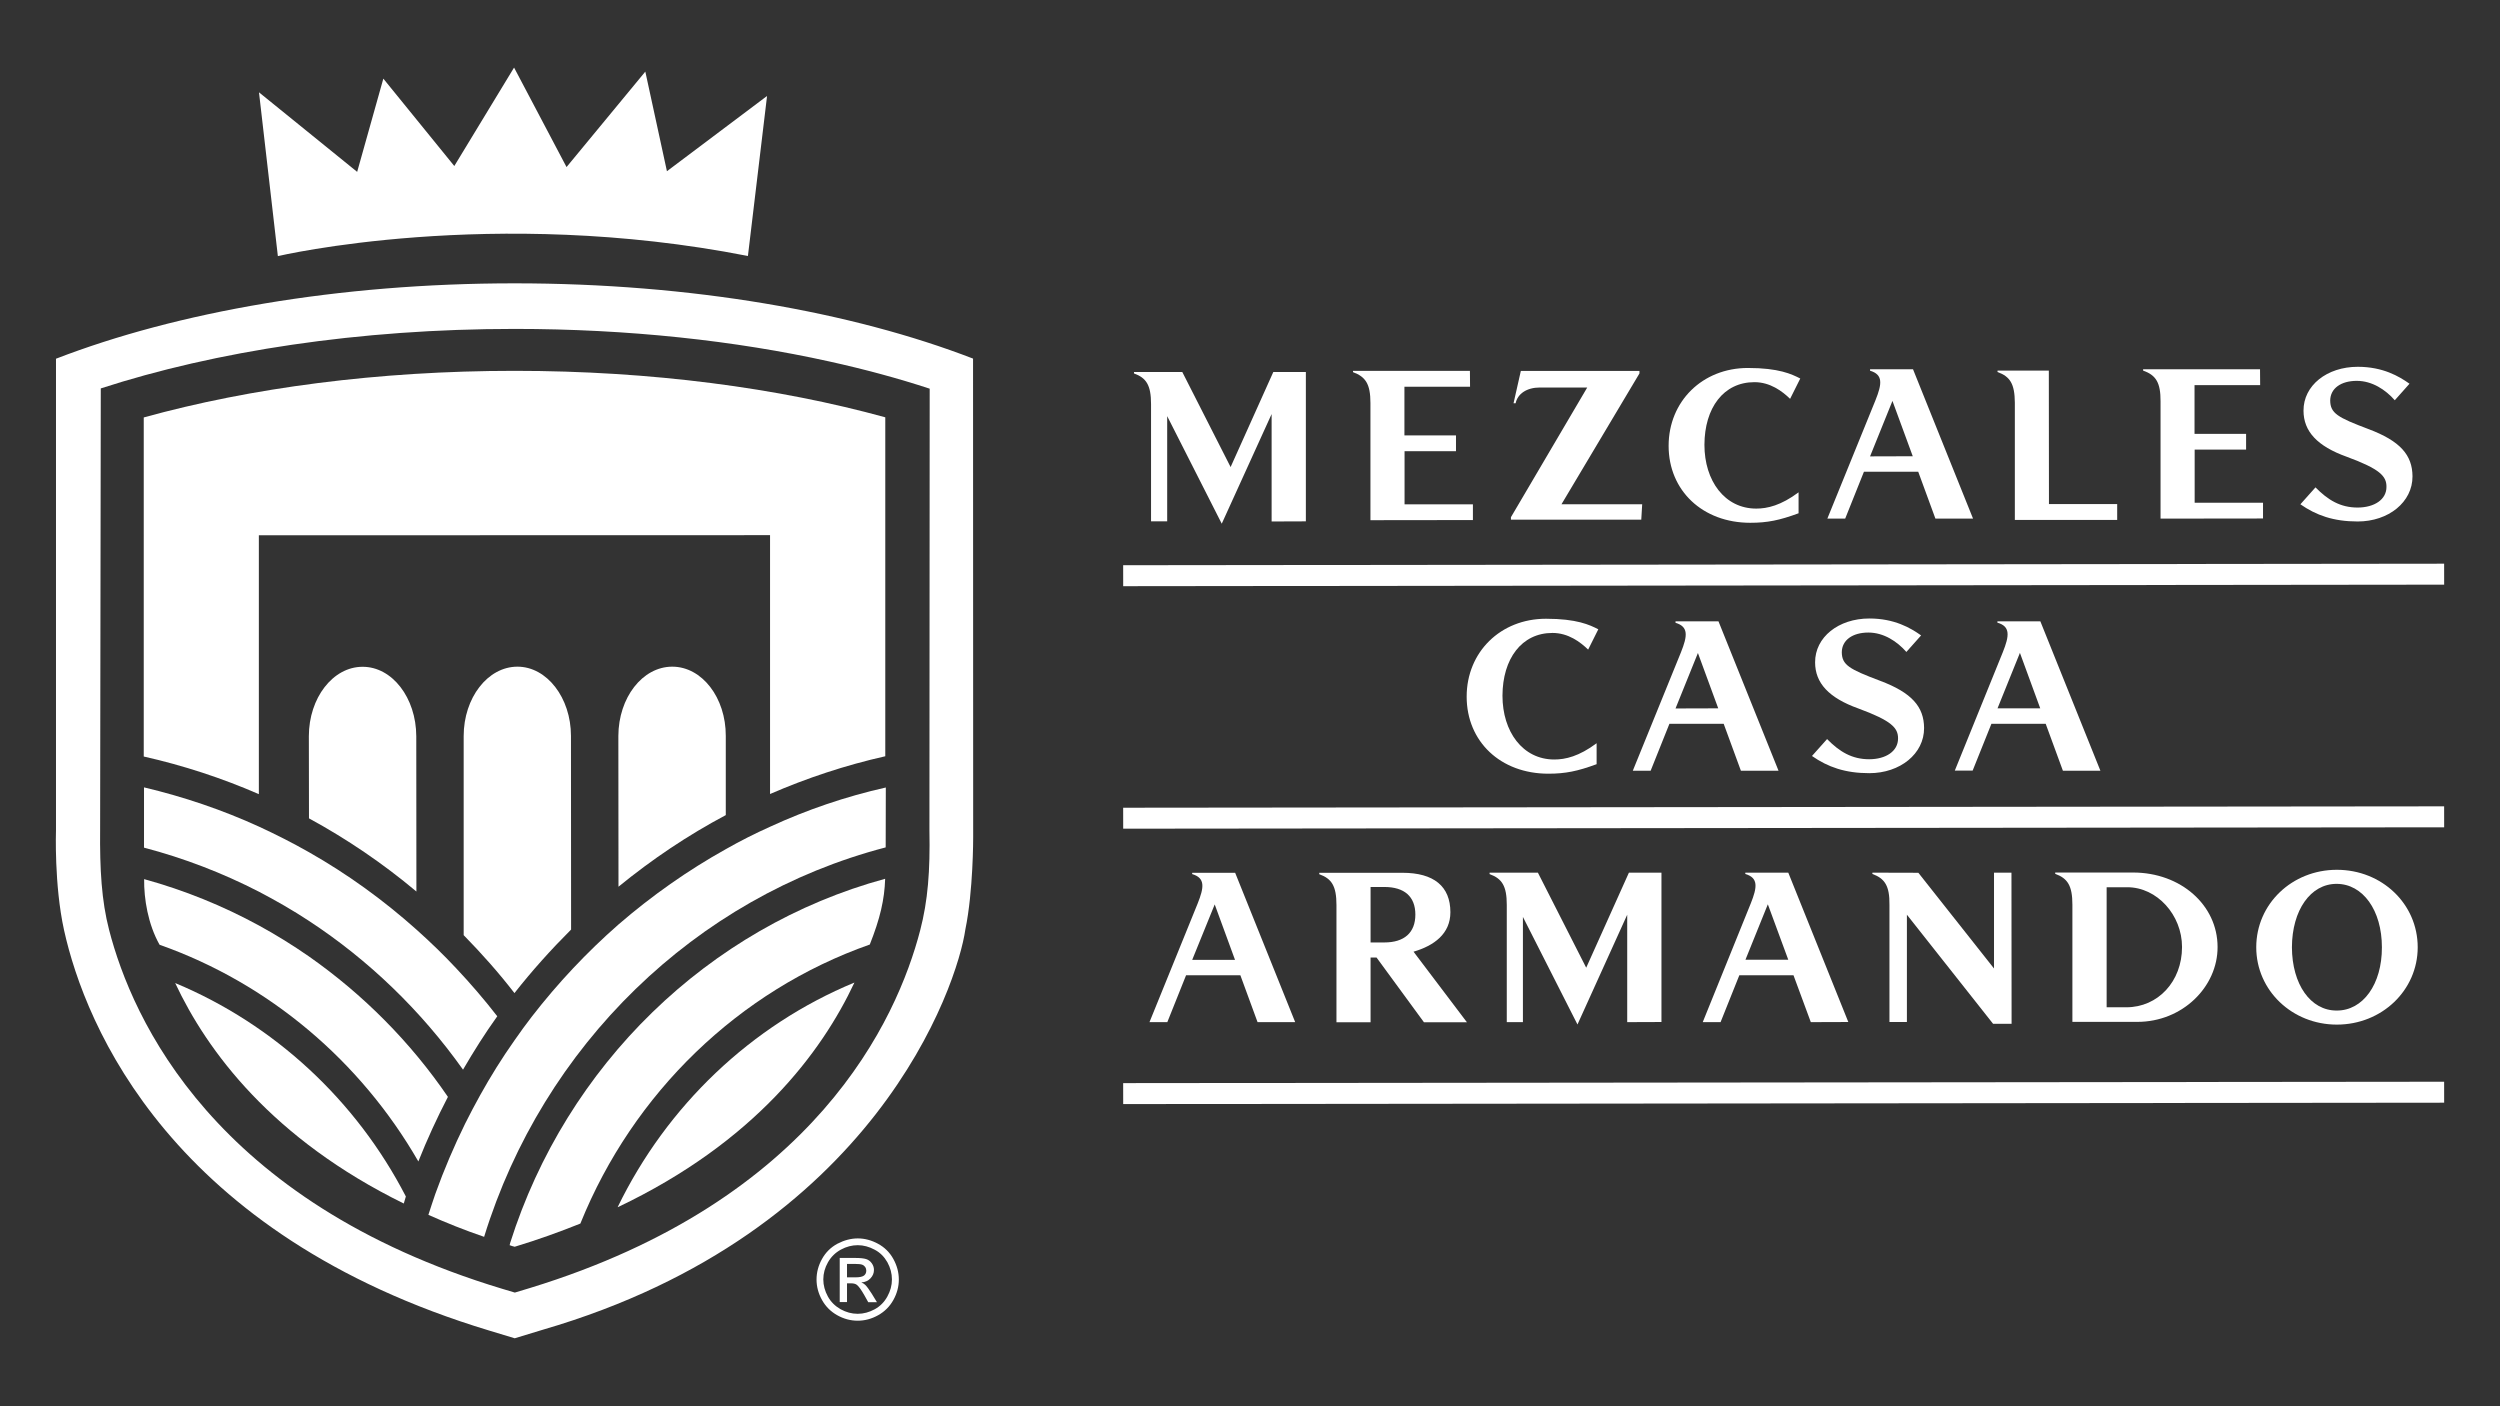 <?xml version="1.0" encoding="utf-8"?>
<!-- Generator: Adobe Illustrator 27.8.1, SVG Export Plug-In . SVG Version: 6.00 Build 0)  -->
<svg version="1.1" id="Layer_1" xmlns="http://www.w3.org/2000/svg" xmlns:xlink="http://www.w3.org/1999/xlink" x="0px" y="0px"
	 viewBox="0 0 1920 1080" style="enable-background:new 0 0 1920 1080;" xml:space="preserve">
<rect x="0" y="0" width="1920" height="1080" fill="#333333" stroke="none"/>
<style type="text/css">
	.st0{fill:#FFFFFF;}
</style>
<g>
	<g>
		<g>
			<g>
				<path class="st0" d="M237.2,707.2c46.1,30.2,86.2,69,118.4,114.3c8.2-14.1,16.9-27.9,26.3-41c-9.9-12.8-20.5-25.1-31.6-36.9
					c-9.7-10.4-20-20.3-30.5-29.7c-25.3-22.6-52.9-42.6-82.5-59.4c-12.5-7.1-25.3-13.6-38.3-19.6c-28.2-12.9-57.7-22.9-88.4-30.2
					l0,46.3c30.9,8.1,60.4,19.5,88.4,33.9C212,691.7,224.9,699.1,237.2,707.2L237.2,707.2z"/>
				<path class="st0" d="M110.4,320.6c82-22.7,179.8-35.8,284.8-35.8c104.9,0,202.7,13.1,284.7,35.7l0,260.3
					c-30.6,6.9-60.2,16.7-88.5,29l0-198.8l-392.6,0.1l0,198.8c-28.3-12.3-57.8-22-88.4-28.9L110.4,320.6z"/>
				<path class="st0" d="M516.3,512c-22.9,0-41.3,23.8-41.4,53.2l0.1,115.8c25.7-21,53.2-39.5,82.4-55v-60.8
					C557.5,535.8,539.1,512,516.3,512L516.3,512z"/>
				<path class="st0" d="M397.4,512c-22.8,0-41.3,23.9-41.3,53.3l0,152.9c13.8,14.1,26.9,28.8,39,44.5
					c13.5-17.2,28.1-33.4,43.5-48.8l-0.1-148.7C438.5,535.9,420,512,397.4,512L397.4,512z"/>
				<path class="st0" d="M278.4,512.1c-22.7,0-41.2,23.9-41.2,53.3l0.1,63.1c29.4,16,57,34.8,82.5,56.2l-0.1-119.3
					C319.6,535.9,301.2,512,278.4,512.1L278.4,512.1z"/>
				<path class="st0" d="M713.8,637.6c0.6,31.3-1.2,54.3-7.1,76.9C688.9,783,626.1,922,407.3,989.1c0,0-6.2,1.8-11.9,3.6
					c-4.8-1.5-9.7-2.9-9.7-2.9C164.4,923,101.5,782.8,83.8,714.2c-5.8-22.3-7.2-46.5-6.9-77.1l0.5-338.8
					c88.1-28.6,198.3-45.7,317.8-45.7c87.2,0,169.4,9,241.7,25c27.2,6,53,13,77.1,20.9L713.8,637.6z M747.3,275.4
					c-93-35.9-216.6-57.8-352.1-57.8c-135.6,0-259.2,22-352.2,57.9l0,362.2c0,0-1.5,41.7,6.2,76.7c16.3,73.7,82.5,233.8,326.6,307.5
					l19.5,5.9l21.7-6.6C672,946.9,735.3,756.7,741.4,713.8c6.1-29.5,6-70.6,6-70.6l0-5.9L747.3,275.4z"/>
				<path class="st0" d="M574.4,196.6l14.7-122.9l-76.9,57.8l-16.6-76.5l-60.5,73.3l-40.3-76.4l-45.9,75.6l-54.5-67.1L274.3,132
					l-75.4-61.1l14.5,125.8C213.4,196.7,377.8,158,574.4,196.6L574.4,196.6z"/>
				<path class="st0" d="M656.2,754.6c-79.3,32.8-144,94.6-181.8,172.4l0.1,0.1C579.5,877.2,631.1,808.2,656.2,754.6L656.2,754.6z"
					/>
				<path class="st0" d="M445.9,939.6c0,0,0,0,0-0.1l-0.1,0.2C445.8,939.6,445.8,939.6,445.9,939.6"/>
				<path class="st0" d="M391.8,954.6l-0.4,1.7c1.3,0.5,2.5,0.9,3.9,1.2c17.9-5.4,34.7-11.5,50.4-17.8l0.1-0.2
					c40.5-100.2,121.7-178.8,222.2-214.1c7.9-19.9,11.3-34.5,11.8-50.5C543.7,712,434.9,818.3,391.8,954.6L391.8,954.6z"/>
				<path class="st0" d="M591.5,634.9c-11.6,5.2-22.9,10.9-33.8,17.1c-29.6,16.5-57.1,35.9-82.7,58c-12.2,10.7-23.8,21.9-34.9,33.7
					c-11.1,11.8-21.6,24.1-31.6,37c-4.6,5.9-8.9,11.9-13.3,18.2c-9.6,13.6-18.4,27.7-26.5,42.3c-4,7.2-7.8,14.4-11.5,21.8
					c-8.5,17.3-16.2,35.3-22.8,53.7c-1.8,5.4-3.7,10.8-5.4,16.3c13.4,6,27.6,11.7,42.8,16.9c45.2-146.8,162.2-261,308.4-299.1
					l0.1-46C649.3,611.8,619.7,621.9,591.5,634.9L591.5,634.9z"/>
				<path class="st0" d="M122.6,725.6c0.1,0,0.2,0.1,0.4,0.1L122.6,725.6C122.6,725.5,122.6,725.6,122.6,725.6"/>
				<path class="st0" d="M127.9,739.8C127.9,739.7,127.9,739.7,127.9,739.8C127.9,739.7,127.9,739.7,127.9,739.8"/>
				<path class="st0" d="M134.6,755c0-0.1,0-0.1-0.1-0.1c24.6,52.5,74.6,119.8,175.6,169.4c0.6-1.8,1.1-3.7,1.6-5.4
					C273.6,845.1,210.8,786.8,134.6,755L134.6,755z"/>
				<path class="st0" d="M237.2,734.5c-12.4-8.6-25.1-16.5-38.3-23.7c-27.7-15.1-57.2-27.1-88.1-35.6c0,0,0,0,0-0.1h-0.1
					c-0.2,15.3,3,34.7,11.8,50.4l0.4,0.2c83.7,29.6,154,89.2,198.4,166.3c6.7-16.9,14.3-33.4,22.7-49.6
					C315.3,800.3,278.9,763.7,237.2,734.5L237.2,734.5z"/>
			</g>
		</g>
	</g>
	<g>
		<path class="st0" d="M658.8,951.1c5.3,0,10.5,1.4,15.5,4.1c5,2.7,9,6.6,11.8,11.7c2.8,5.1,4.2,10.3,4.2,15.8
			c0,5.4-1.4,10.7-4.2,15.7c-2.8,5-6.7,8.9-11.7,11.7c-5,2.8-10.2,4.2-15.7,4.2c-5.5,0-10.7-1.4-15.7-4.2c-5-2.8-8.9-6.7-11.7-11.7
			c-2.8-5-4.2-10.3-4.2-15.7c0-5.5,1.4-10.8,4.2-15.8c2.8-5.1,6.8-9,11.8-11.7C648.3,952.5,653.5,951.1,658.8,951.1z M658.8,956.3
			c-4.4,0-8.8,1.1-13,3.4c-4.2,2.3-7.5,5.5-9.9,9.7c-2.4,4.2-3.6,8.6-3.6,13.2c0,4.5,1.2,8.9,3.5,13.1c2.3,4.2,5.6,7.4,9.8,9.8
			c4.2,2.3,8.5,3.5,13.1,3.5c4.5,0,8.9-1.2,13.1-3.5c4.2-2.3,7.4-5.6,9.7-9.8c2.3-4.2,3.5-8.5,3.5-13.1c0-4.6-1.2-9-3.5-13.2
			c-2.4-4.2-5.6-7.5-9.9-9.7C667.5,957.5,663.2,956.3,658.8,956.3z M644.9,1000.1v-34h11.7c4,0,6.9,0.3,8.7,0.9
			c1.8,0.6,3.2,1.7,4.3,3.3c1.1,1.6,1.6,3.2,1.6,5c0,2.5-0.9,4.6-2.7,6.5s-4.1,2.9-7,3.1c1.2,0.5,2.2,1.1,2.9,1.8
			c1.4,1.3,3,3.6,5,6.7l4.1,6.7h-6.7l-3-5.4c-2.4-4.2-4.3-6.8-5.7-7.9c-1-0.8-2.5-1.2-4.4-1.2h-3.2v14.4H644.9z M650.4,981h6.7
			c3.2,0,5.3-0.5,6.5-1.4c1.2-1,1.7-2.2,1.7-3.8c0-1-0.3-1.9-0.8-2.7c-0.6-0.8-1.3-1.4-2.3-1.8c-1-0.4-2.8-0.6-5.5-0.6h-6.2V981z"/>
	</g>
	<g>
		<path class="st0" d="M882.8,785l13.7,0l14.4-36l41.7,0l13.2,36l28.9,0l-46.1-114.7l-33,0l0,1c10.1,3,9.2,10.1,4.2,22.6L882.8,785z
			 M932.9,694.6l15.6,42.6l-32.9,0L932.9,694.6z"/>
		<path class="st0" d="M1113.9,700.6c0-19.9-12.7-30.3-36.8-30.3l-63.9,0l0,1.1c9.5,3.4,13.2,9,13.2,23.6l0,90.1l26.2,0l0-49.7
			c3.3,0,4.3,0,4.6,0l36.4,49.7l33,0l-41-54.2C1101.3,726.3,1113.9,717.2,1113.9,700.6z M1063.2,723.8l-10.6,0l0-42.6l10.6,0
			c15.3,0,23.8,7.3,23.8,21.2C1087,716.3,1078.5,723.8,1063.2,723.8z"/>
		<path class="st0" d="M1249.7,702.5l0,82.5l26.3-0.1l0-114.7l-25,0l-32.8,73l-37.1-73l-37.1,0l0,1.1c9.5,3.5,13.2,9,13.2,23.6
			l0,90.1l12.4,0l0-80.8l41.9,82.6L1249.7,702.5z"/>
		<path class="st0" d="M1307.7,785l13.7,0l14.4-36l41.6,0l13.3,36l28.8-0.1l-46.1-114.7l-33,0l0,1c10.1,3,9.2,10.1,4.2,22.6
			L1307.7,785z M1357.7,694.5l15.7,42.6l-32.9,0L1357.7,694.5z"/>
		<path class="st0" d="M1438,670.2l0,1c9.5,3.5,13.3,9.1,13.1,23.7l0,90l13.4,0l0-82.4l66.2,83.8l14.2,0l-0.1-116.1l-13.4,0l0,73.6
			l-58.1-73.5L1438,670.2z"/>
		<path class="st0" d="M1591.6,694.8l0,90l49.9,0c34.7,0,61.7-27,61.6-57.5c0-32.2-28.3-57.2-64.9-57.2l-59.8,0l0,1
			C1588,674.6,1591.6,680.3,1591.6,694.8z M1633.8,681.4c22.7,0,42,21.2,42,45.9c0,26.5-18.5,46.3-42.8,46.3l-15.1,0l0-92.2
			L1633.8,681.4z"/>
		<path class="st0" d="M1856.8,727.5c0-33.3-27.5-59.5-62.1-59.5c-34.4,0-61.9,26.2-61.9,59.5c0,33.2,27.6,59.4,61.9,59.4
			C1829.2,786.9,1856.8,760.6,1856.8,727.5z M1760.2,727.5c0.1-28.5,14.3-48.7,34.3-48.7c20.1,0,34.8,20.2,34.8,48.7
			c0.1,28.5-14.6,48.7-34.7,48.6C1774.5,776.2,1760.3,756,1760.2,727.5z"/>
		
			<rect x="862.6" y="433.5" transform="matrix(1 -1.155058e-03 1.155058e-03 1 -0.509 1.583)" class="st0" width="1014.5" height="16.1"/>
		
			<rect x="862.6" y="619.8" transform="matrix(1 -1.045584e-03 1.045584e-03 1 -0.656 1.433)" class="st0" width="1014.5" height="16.1"/>
		
			<rect x="862.6" y="831.3" transform="matrix(1 -1.045584e-03 1.045584e-03 1 -0.877 1.433)" class="st0" width="1014.5" height="16.1"/>
		<path class="st0" d="M1192.3,486.1c12.1,0,21.3,6.9,27.4,12.8l7.8-15.6c-6.6-3.4-16.5-8.1-40.2-8.1c-34.9,0-60.9,25.6-60.9,59.8
			c0,34.6,26.1,59.2,62.7,59.2c13.2,0,22.4-1.9,37.1-7.3l0-16.1c-13.5,10.1-24,12.5-32.5,12.5c-24.3,0-39.8-21.4-39.8-49
			C1154,505.9,1168.6,486.1,1192.3,486.1z"/>
		<path class="st0" d="M1254,591.9l13.7,0l14.4-36l41.7,0l13.2,36l28.9,0l-46.1-114.7l-33,0l0,1.1c10.1,3,9.2,10.1,4.2,22.6
			L1254,591.9z M1304,501.5l15.6,42.5l-32.8,0.1L1304,501.5z"/>
		<path class="st0" d="M1435.5,583.1c-13.1,0-22.7-5.7-32.3-15.5l-11.6,13c12.2,8.5,25.5,13.2,44,13.2c23.7,0,42.2-14.9,42.1-34.7
			c-0.1-16.2-9.3-27.1-33.9-36.3c-23.6-8.9-29.2-12.1-29.3-21.9c0.1-9.4,8.4-15.1,20.4-15.1c11.8,0,22.1,6.8,29.2,14.9l11.3-12.7
			c-8-5.7-20.5-13-39.7-13c-23.8,0-41.8,14.4-41.7,33.7c0,15.9,10.6,27.3,33.2,35.4c25.5,9.4,30.6,14.9,30.5,23.1
			C1457.7,576.9,1448.4,583.1,1435.5,583.1z"/>
		<path class="st0" d="M1501.3,591.8l13.7,0l14.4-35.9l41.7,0l13.2,36l28.8,0l-46.1-114.7l-33,0l0,1c10.1,2.9,9.2,10.1,4.2,22.6
			L1501.3,591.8z M1551.3,501.4l15.6,42.6l-32.8,0L1551.3,501.4z"/>
		<path class="st0" d="M884,310.3l0,90.1l12.4,0l0-80.8l41.9,82.6l38.3-84.2l0,82.5l26.3-0.1l0-114.7l-25,0l-32.8,73l-37.1-73
			l-37.1,0l0,1.1C880.3,290.2,884,295.7,884,310.3z"/>
		<path class="st0" d="M1052.5,309.5l0,90l78.7-0.1l0-12.1l-52.5,0l0-40.8l39.5,0l0-12.1l-39.6,0l0-37.4l50.4,0l-0.1-12.2l-89.8,0
			l0,1C1048.8,289.4,1052.5,294.9,1052.5,309.5z"/>
		<path class="st0" d="M1344.2,401.5c13.2,0,22.4-1.9,37.1-7.3l0-16.1c-13.5,10.1-24,12.5-32.5,12.5c-24.3,0-39.8-21.4-39.8-49
			c0.1-28.3,14.6-48.1,38.4-48.1c12.1,0,21.3,6.9,27.4,12.8l7.8-15.6c-6.6-3.4-16.5-8.1-40.2-8.1c-34.9,0-60.9,25.6-60.9,59.8
			C1281.5,376.8,1307.6,401.5,1344.2,401.5z"/>
		<path class="st0" d="M1403.4,398.3l13.7,0l14.4-36l41.7,0l13.2,36l28.9,0l-46.1-114.7l-33,0l0,1.1c10.1,3,9.2,10.1,4.2,22.6
			L1403.4,398.3z M1453.4,307.9l15.6,42.5l-32.8,0.1L1453.4,307.9z"/>
		<path class="st0" d="M1547.4,309.3l0,90l78.6,0l0-12.2l-52.4,0l-0.1-102.5h-39.4l0,1.1C1543.7,289.2,1547.3,294.7,1547.4,309.3z"
			/>
		<path class="st0" d="M1659.3,308.3l0,90l78.7-0.1l0-12.1l-52.5,0l0-40.8l39.5,0l0-12.1l-39.6,0l0-37.4l50.4,0l-0.1-12.2l-89.8,0
			l0,1C1655.7,288.1,1659.4,293.7,1659.3,308.3z"/>
		<path class="st0" d="M1810.6,389.8c-13.1,0-22.7-5.7-32.3-15.5l-11.6,13c12.2,8.5,25.5,13.2,44,13.2c23.7,0,42.2-14.9,42.1-34.7
			c-0.1-16.2-9.3-27.1-33.9-36.3c-23.6-8.9-29.2-12.1-29.3-21.9c0.1-9.4,8.4-15.1,20.4-15.1c11.8,0,22.1,6.8,29.2,14.9l11.3-12.7
			c-8-5.7-20.5-13-39.7-13c-23.8,0-41.8,14.4-41.7,33.7c0,15.9,10.6,27.3,33.2,35.4c25.5,9.4,30.6,14.9,30.5,23.1
			C1832.9,383.6,1823.5,389.8,1810.6,389.8z"/>
		<path class="st0" d="M1261.2,387.3h-62l59.9-100.5v-1.9H1168l-5.6,24.8h1.6c1.5-7.3,8.6-12.1,18.6-12.1h36.4l-58.6,99.6v1.9h100.1
			L1261.2,387.3z"/>
	</g>
</g>
</svg>
